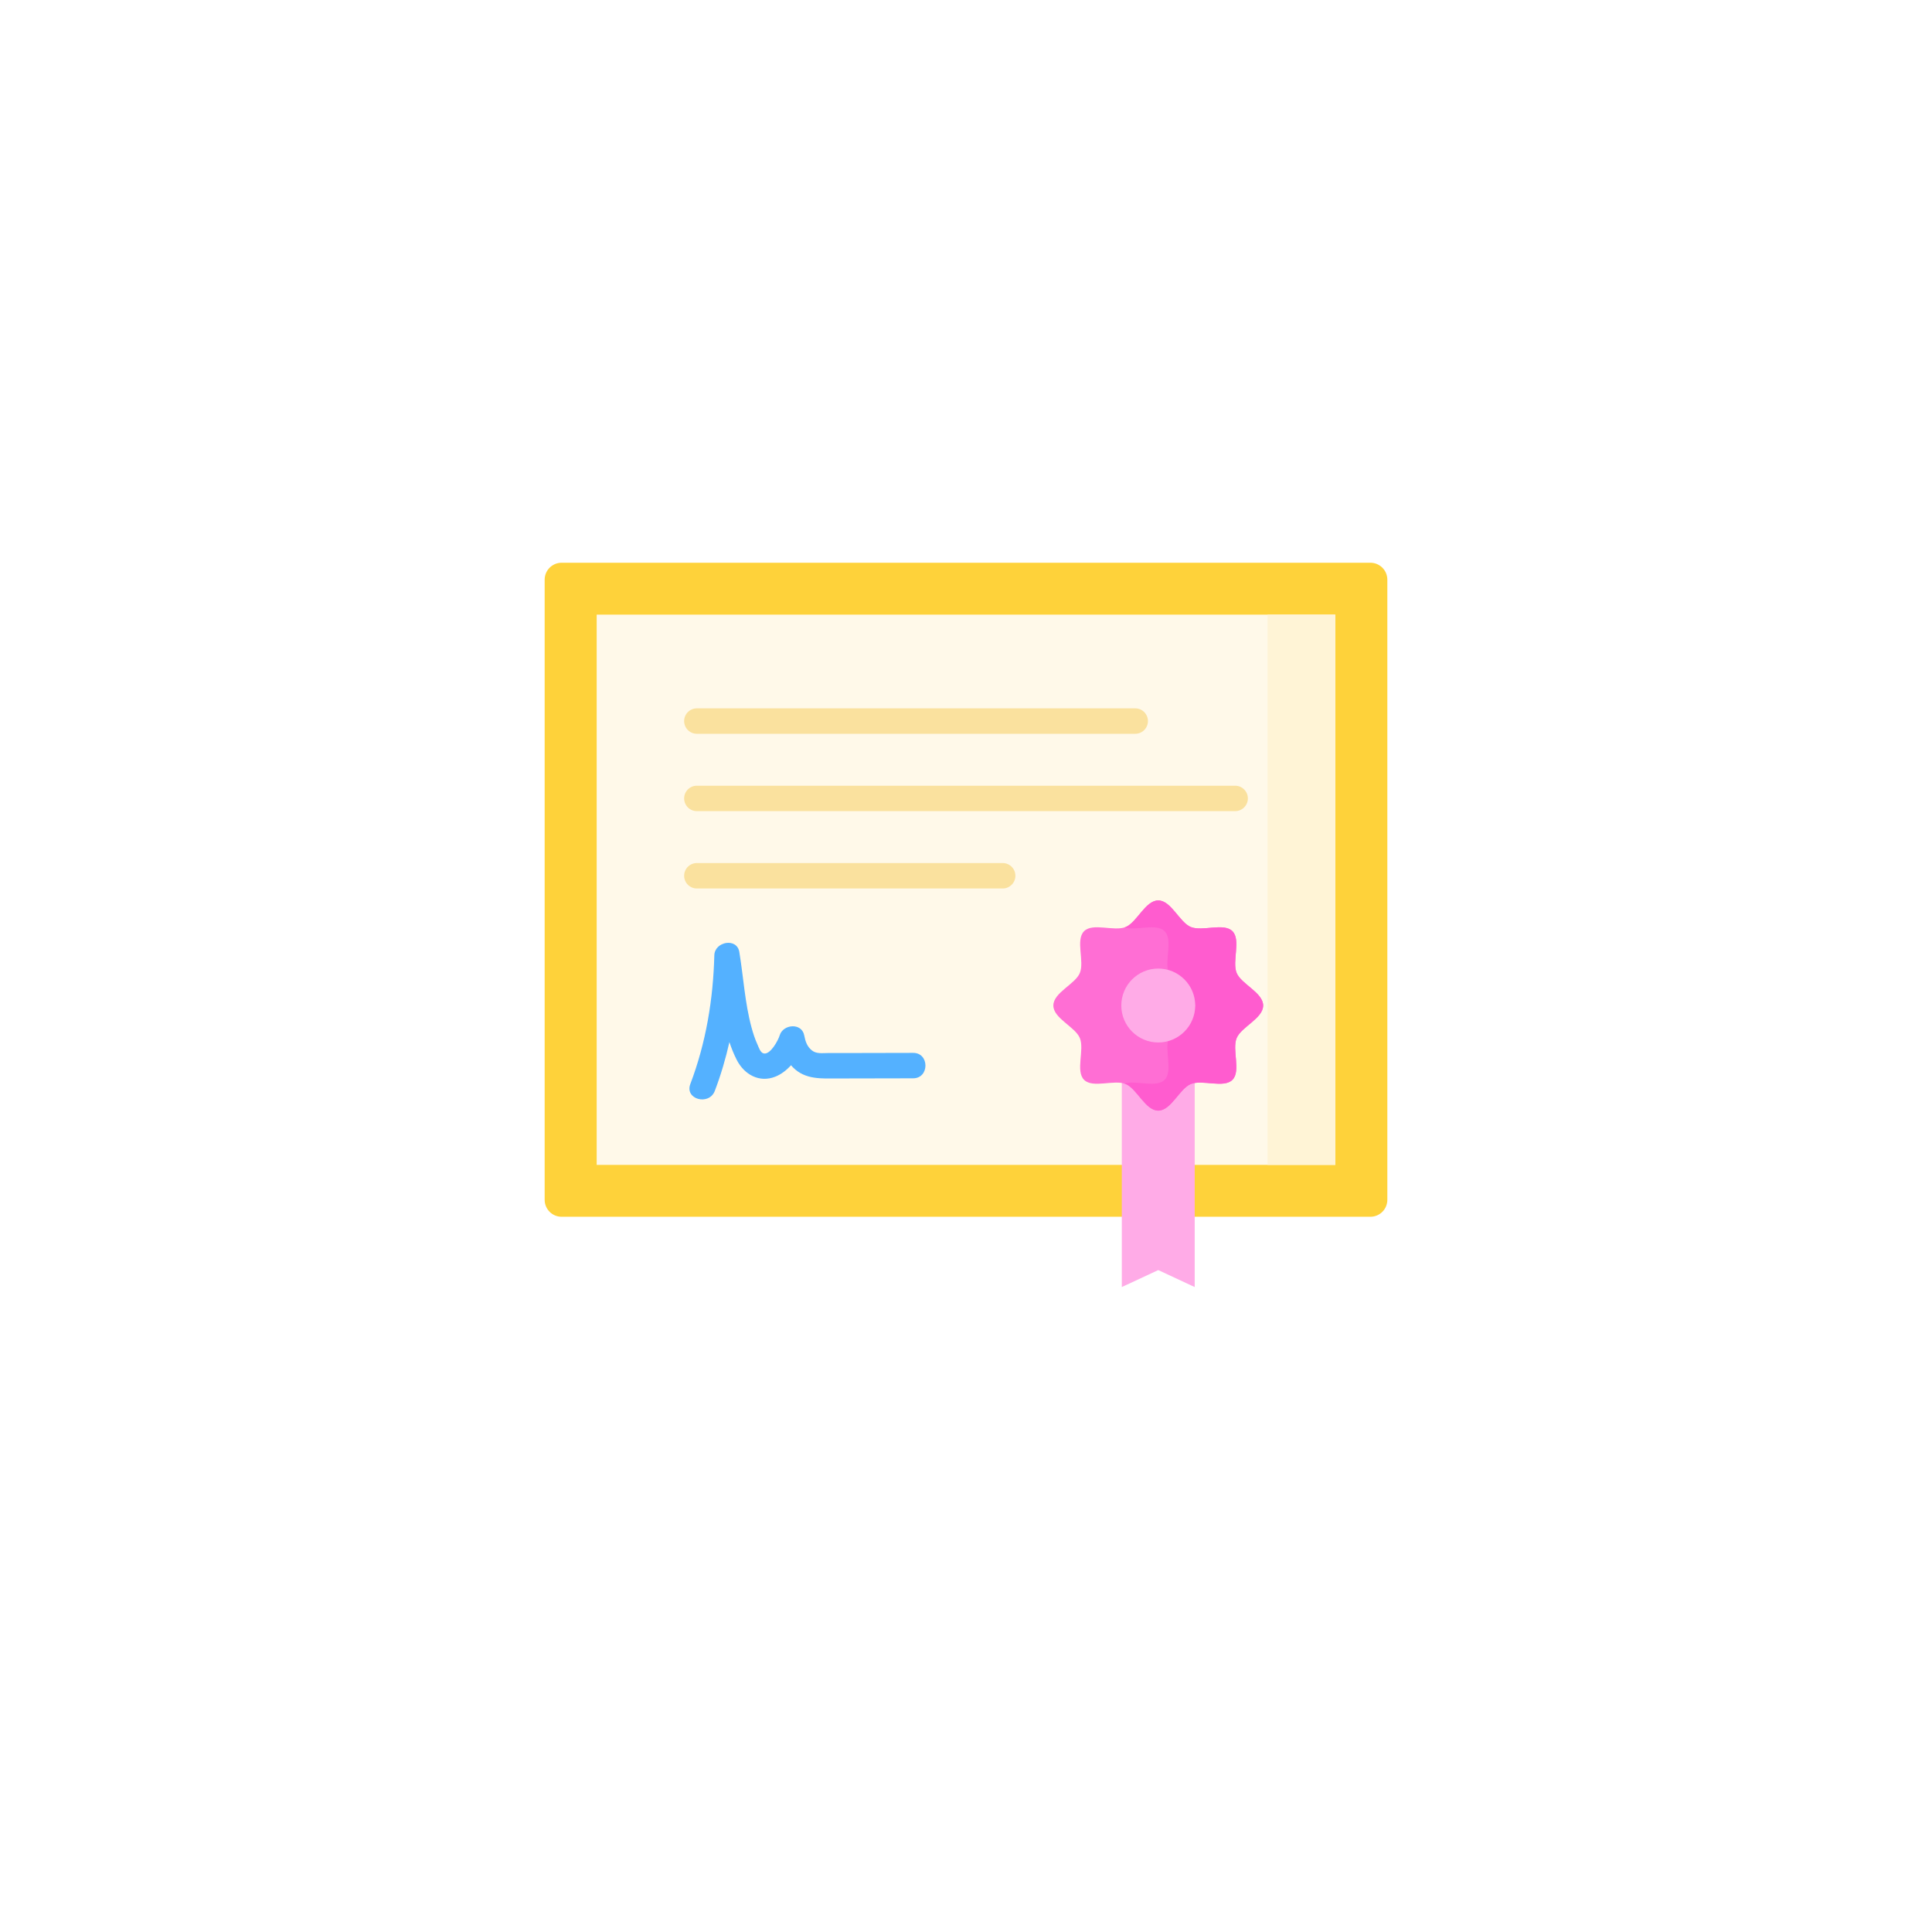 <svg width="188" height="188" viewBox="0 0 188 188" fill="none" xmlns="http://www.w3.org/2000/svg">
<g filter="url(#filter0_d)">
<rect x="36" y="32" width="116" height="116" rx="20" fill="white"/>
</g>
<g clip-path="url(#clip0)">
<path d="M53 116.752V56.409C53 55.498 53.739 54.759 54.65 54.759H133.35C134.261 54.759 135 55.498 135 56.409V116.752C135 117.663 134.261 118.402 133.35 118.402H54.65C53.739 118.402 53 117.663 53 116.752Z" fill="#FED23A"/>
<path d="M58.062 113.353H129.938V59.809H58.062V113.353Z" fill="#FFF9E9"/>
<path d="M123.339 59.809H129.938V113.353H123.339V59.809Z" fill="#FFF4D6"/>
<path d="M67.81 71.404H110.468C111.151 71.404 111.705 70.85 111.705 70.167C111.705 69.483 111.151 68.929 110.468 68.929H67.81C67.126 68.929 66.573 69.483 66.573 70.167C66.573 70.85 67.126 71.404 67.81 71.404Z" fill="#FAE19E"/>
<path d="M120.19 76.456H67.81C67.126 76.456 66.573 77.01 66.573 77.693C66.573 78.376 67.126 78.93 67.81 78.93H120.19C120.874 78.93 121.428 78.376 121.428 77.693C121.428 77.01 120.873 76.456 120.19 76.456Z" fill="#FAE19E"/>
<path d="M97.57 83.982H67.81C67.126 83.982 66.573 84.536 66.573 85.22C66.573 85.903 67.126 86.457 67.81 86.457H97.57C98.253 86.457 98.807 85.903 98.807 85.22C98.807 84.536 98.253 83.982 97.57 83.982Z" fill="#FAE19E"/>
<path d="M88.859 102.454C86.759 102.46 84.658 102.464 82.558 102.468C81.883 102.469 81.209 102.47 80.534 102.47C80.018 102.471 79.461 102.562 79.024 102.229C78.536 101.856 78.368 101.329 78.257 100.749C78.014 99.493 76.202 99.653 75.87 100.749C75.723 101.235 74.981 102.625 74.332 102.511C73.988 102.451 73.838 101.921 73.711 101.646C73.464 101.112 73.284 100.545 73.129 99.978C72.478 97.58 72.348 95.076 71.941 92.633C71.704 91.216 69.545 91.617 69.51 92.962C69.399 97.247 68.698 101.473 67.173 105.489C66.607 106.98 68.998 107.624 69.559 106.147C70.148 104.599 70.615 103.013 70.977 101.404C71.171 101.99 71.403 102.565 71.686 103.125C72.409 104.553 73.882 105.398 75.459 104.763C76.022 104.536 76.536 104.14 76.973 103.657C77.034 103.728 77.097 103.799 77.162 103.864C78.362 105.076 79.94 104.946 81.51 104.944C83.96 104.941 86.409 104.935 88.859 104.929C90.451 104.924 90.454 102.449 88.859 102.454Z" fill="#54B1FF"/>
<path d="M116.255 125.241L112.708 123.591L109.161 125.241V103.957H116.255V125.241Z" fill="#FFABE7"/>
<path d="M112.708 108.072C111.456 108.072 110.636 105.941 109.548 105.489C108.42 105.02 106.34 105.928 105.49 105.076C104.639 104.224 105.546 102.141 105.078 101.011C104.627 99.92 102.5 99.099 102.5 97.845C102.5 96.591 104.627 95.77 105.078 94.68C105.546 93.549 104.639 91.466 105.49 90.614C106.34 89.762 108.42 90.67 109.548 90.202C110.636 89.749 111.456 87.619 112.708 87.619C113.96 87.619 114.779 89.749 115.868 90.202C116.996 90.67 119.076 89.762 119.926 90.614C120.776 91.466 119.87 93.549 120.338 94.68C120.789 95.77 122.916 96.591 122.916 97.845C122.916 99.099 120.789 99.92 120.338 101.011C119.87 102.141 120.776 104.225 119.926 105.076C119.076 105.928 116.996 105.02 115.868 105.489C114.779 105.941 113.96 108.072 112.708 108.072Z" fill="#FF6ED4"/>
<path d="M120.338 94.68C119.87 93.549 120.776 91.466 119.926 90.614C119.076 89.762 116.996 90.67 115.868 90.202C114.779 89.749 113.96 87.619 112.708 87.619C111.456 87.619 110.636 89.749 109.548 90.202C109.503 90.22 109.456 90.236 109.408 90.251C110.561 90.6 112.51 89.796 113.326 90.614C114.177 91.466 113.27 93.549 113.738 94.68C114.189 95.77 116.316 96.591 116.316 97.845C116.316 99.099 114.189 99.921 113.738 101.011C113.27 102.141 114.177 104.225 113.326 105.076C112.51 105.894 110.561 105.09 109.408 105.44C109.456 105.454 109.503 105.47 109.548 105.489C110.636 105.941 111.456 108.072 112.708 108.072C113.96 108.072 114.779 105.941 115.868 105.489C116.996 105.02 119.076 105.928 119.926 105.076C120.776 104.225 119.869 102.141 120.337 101.011C120.789 99.921 122.916 99.099 122.916 97.845C122.916 96.591 120.789 95.77 120.338 94.68Z" fill="#FF5CCF"/>
<path d="M112.708 101.441C114.694 101.441 116.304 99.831 116.304 97.845C116.304 95.859 114.694 94.249 112.708 94.249C110.722 94.249 109.112 95.859 109.112 97.845C109.112 99.831 110.722 101.441 112.708 101.441Z" fill="#FFABE7"/>
</g>
<defs>
<filter id="filter0_d" x="0" y="0" width="188" height="188" filterUnits="userSpaceOnUse" color-interpolation-filters="sRGB">
<feFlood flood-opacity="0" result="BackgroundImageFix"/>
<feColorMatrix in="SourceAlpha" type="matrix" values="0 0 0 0 0 0 0 0 0 0 0 0 0 0 0 0 0 0 127 0"/>
<feOffset dy="4"/>
<feGaussianBlur stdDeviation="18"/>
<feColorMatrix type="matrix" values="0 0 0 0 0.958 0 0 0 0 0.958 0 0 0 0 0.958 0 0 0 1 0"/>
<feBlend mode="normal" in2="BackgroundImageFix" result="effect1_dropShadow"/>
<feBlend mode="normal" in="SourceGraphic" in2="effect1_dropShadow" result="shape"/>
</filter>
<clipPath id="clip0">
<rect width="82" height="82" fill="white" transform="translate(53 49)"/>
</clipPath>
</defs>
</svg>
